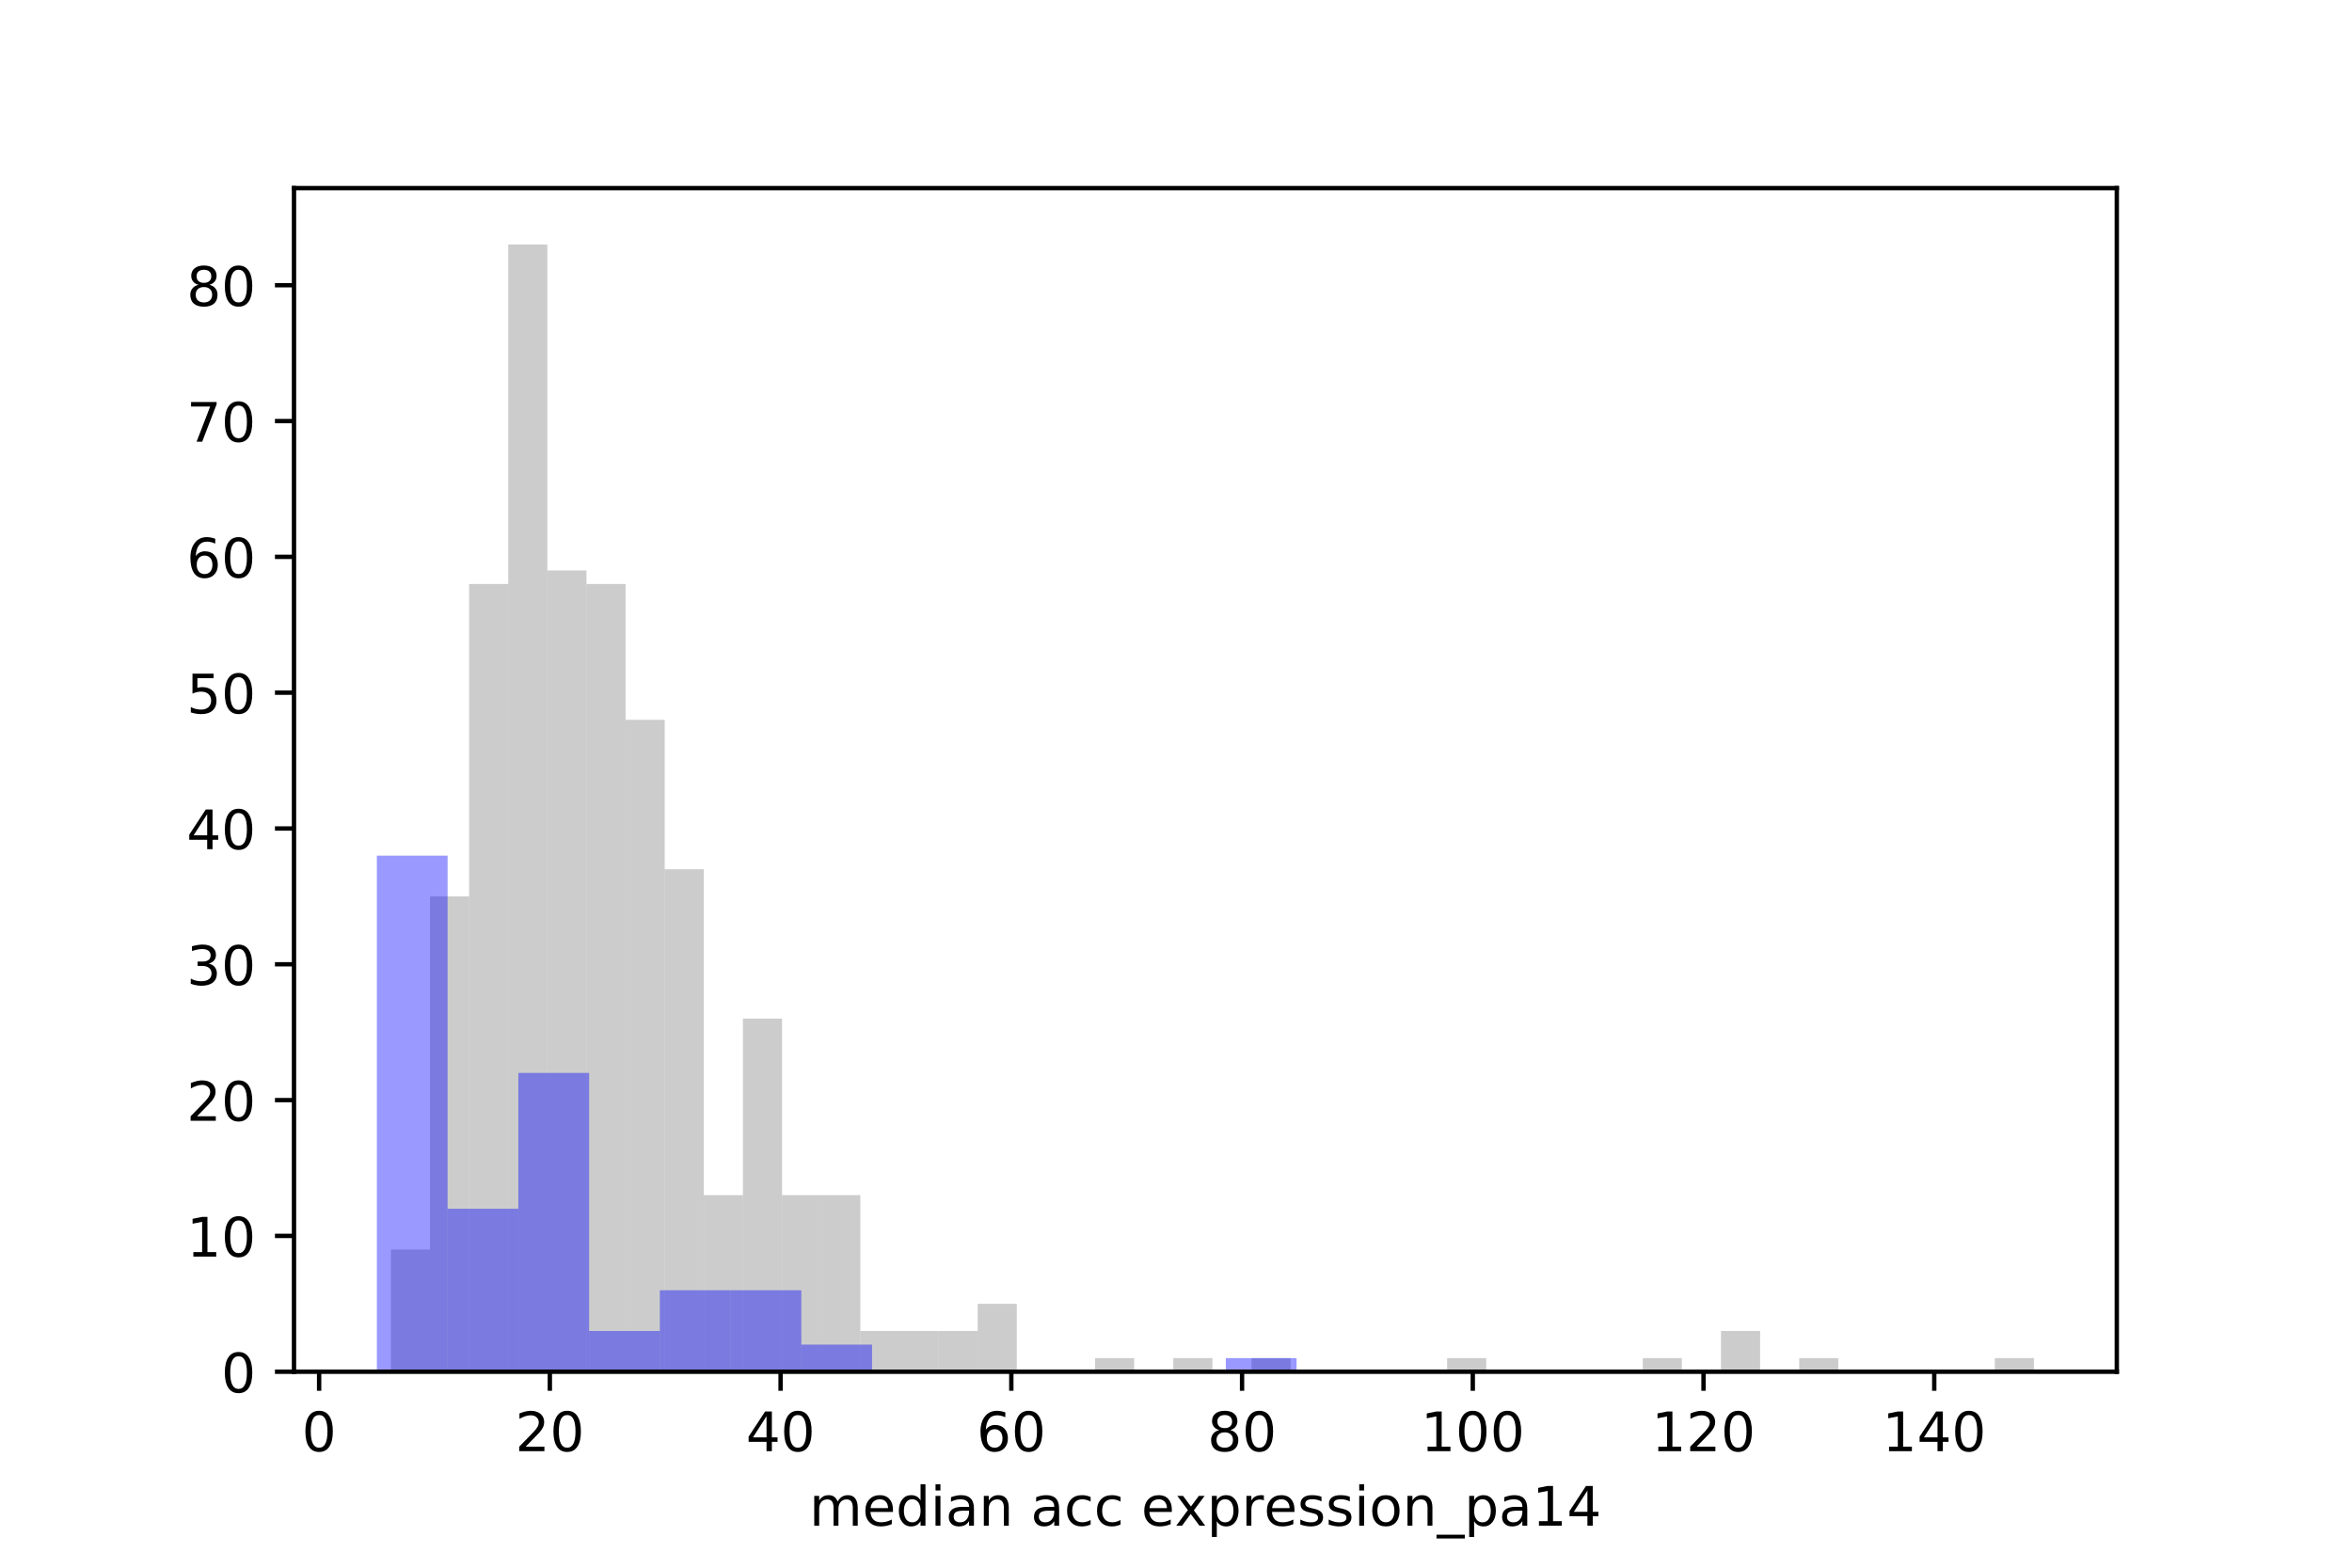 <?xml version="1.0" encoding="utf-8" standalone="no"?>
<!DOCTYPE svg PUBLIC "-//W3C//DTD SVG 1.1//EN"
  "http://www.w3.org/Graphics/SVG/1.1/DTD/svg11.dtd">
<!-- Created with matplotlib (https://matplotlib.org/) -->
<svg height="288pt" version="1.1" viewBox="0 0 432 288" width="432pt" xmlns="http://www.w3.org/2000/svg" xmlns:xlink="http://www.w3.org/1999/xlink">
 <defs>
  <style type="text/css">
*{stroke-linecap:butt;stroke-linejoin:round;}
  </style>
 </defs>
 <g id="figure_1">
  <g id="patch_1">
   <path d="M 0 288
L 432 288
L 432 0
L 0 0
z
" style="fill:#ffffff;"/>
  </g>
  <g id="axes_1">
   <g id="patch_2">
    <path d="M 54 252
L 388.8 252
L 388.8 34.56
L 54 34.56
z
" style="fill:#ffffff;"/>
   </g>
   <g id="patch_3">
    <path clip-path="url(#p529b5a65e0)" d="M 71.791 252
L 78.976 252
L 78.976 229.545
L 71.791 229.545
z
" style="fill:#808080;opacity:0.4;"/>
   </g>
   <g id="patch_4">
    <path clip-path="url(#p529b5a65e0)" d="M 78.976 252
L 86.162 252
L 86.162 164.675
L 78.976 164.675
z
" style="fill:#808080;opacity:0.4;"/>
   </g>
   <g id="patch_5">
    <path clip-path="url(#p529b5a65e0)" d="M 86.162 252
L 93.347 252
L 93.347 107.29
L 86.162 107.29
z
" style="fill:#808080;opacity:0.4;"/>
   </g>
   <g id="patch_6">
    <path clip-path="url(#p529b5a65e0)" d="M 93.347 252
L 100.533 252
L 100.533 44.914
L 93.347 44.914
z
" style="fill:#808080;opacity:0.4;"/>
   </g>
   <g id="patch_7">
    <path clip-path="url(#p529b5a65e0)" d="M 100.533 252
L 107.718 252
L 107.718 104.794
L 100.533 104.794
z
" style="fill:#808080;opacity:0.4;"/>
   </g>
   <g id="patch_8">
    <path clip-path="url(#p529b5a65e0)" d="M 107.718 252
L 114.904 252
L 114.904 107.29
L 107.718 107.29
z
" style="fill:#808080;opacity:0.4;"/>
   </g>
   <g id="patch_9">
    <path clip-path="url(#p529b5a65e0)" d="M 114.904 252
L 122.089 252
L 122.089 132.24
L 114.904 132.24
z
" style="fill:#808080;opacity:0.4;"/>
   </g>
   <g id="patch_10">
    <path clip-path="url(#p529b5a65e0)" d="M 122.089 252
L 129.275 252
L 129.275 159.685
L 122.089 159.685
z
" style="fill:#808080;opacity:0.4;"/>
   </g>
   <g id="patch_11">
    <path clip-path="url(#p529b5a65e0)" d="M 129.275 252
L 136.46 252
L 136.46 219.565
L 129.275 219.565
z
" style="fill:#808080;opacity:0.4;"/>
   </g>
   <g id="patch_12">
    <path clip-path="url(#p529b5a65e0)" d="M 136.46 252
L 143.646 252
L 143.646 187.13
L 136.46 187.13
z
" style="fill:#808080;opacity:0.4;"/>
   </g>
   <g id="patch_13">
    <path clip-path="url(#p529b5a65e0)" d="M 143.646 252
L 150.831 252
L 150.831 219.565
L 143.646 219.565
z
" style="fill:#808080;opacity:0.4;"/>
   </g>
   <g id="patch_14">
    <path clip-path="url(#p529b5a65e0)" d="M 150.831 252
L 158.017 252
L 158.017 219.565
L 150.831 219.565
z
" style="fill:#808080;opacity:0.4;"/>
   </g>
   <g id="patch_15">
    <path clip-path="url(#p529b5a65e0)" d="M 158.017 252
L 165.202 252
L 165.202 244.515
L 158.017 244.515
z
" style="fill:#808080;opacity:0.4;"/>
   </g>
   <g id="patch_16">
    <path clip-path="url(#p529b5a65e0)" d="M 165.202 252
L 172.388 252
L 172.388 244.515
L 165.202 244.515
z
" style="fill:#808080;opacity:0.4;"/>
   </g>
   <g id="patch_17">
    <path clip-path="url(#p529b5a65e0)" d="M 172.388 252
L 179.573 252
L 179.573 244.515
L 172.388 244.515
z
" style="fill:#808080;opacity:0.4;"/>
   </g>
   <g id="patch_18">
    <path clip-path="url(#p529b5a65e0)" d="M 179.573 252
L 186.759 252
L 186.759 239.525
L 179.573 239.525
z
" style="fill:#808080;opacity:0.4;"/>
   </g>
   <g id="patch_19">
    <path clip-path="url(#p529b5a65e0)" d="M 186.759 252
L 193.944 252
L 193.944 252
L 186.759 252
z
" style="fill:#808080;opacity:0.4;"/>
   </g>
   <g id="patch_20">
    <path clip-path="url(#p529b5a65e0)" d="M 193.944 252
L 201.13 252
L 201.13 252
L 193.944 252
z
" style="fill:#808080;opacity:0.4;"/>
   </g>
   <g id="patch_21">
    <path clip-path="url(#p529b5a65e0)" d="M 201.13 252
L 208.315 252
L 208.315 249.505
L 201.13 249.505
z
" style="fill:#808080;opacity:0.4;"/>
   </g>
   <g id="patch_22">
    <path clip-path="url(#p529b5a65e0)" d="M 208.315 252
L 215.501 252
L 215.501 252
L 208.315 252
z
" style="fill:#808080;opacity:0.4;"/>
   </g>
   <g id="patch_23">
    <path clip-path="url(#p529b5a65e0)" d="M 215.501 252
L 222.686 252
L 222.686 249.505
L 215.501 249.505
z
" style="fill:#808080;opacity:0.4;"/>
   </g>
   <g id="patch_24">
    <path clip-path="url(#p529b5a65e0)" d="M 222.686 252
L 229.872 252
L 229.872 252
L 222.686 252
z
" style="fill:#808080;opacity:0.4;"/>
   </g>
   <g id="patch_25">
    <path clip-path="url(#p529b5a65e0)" d="M 229.872 252
L 237.057 252
L 237.057 249.505
L 229.872 249.505
z
" style="fill:#808080;opacity:0.4;"/>
   </g>
   <g id="patch_26">
    <path clip-path="url(#p529b5a65e0)" d="M 237.057 252
L 244.243 252
L 244.243 252
L 237.057 252
z
" style="fill:#808080;opacity:0.4;"/>
   </g>
   <g id="patch_27">
    <path clip-path="url(#p529b5a65e0)" d="M 244.243 252
L 251.428 252
L 251.428 252
L 244.243 252
z
" style="fill:#808080;opacity:0.4;"/>
   </g>
   <g id="patch_28">
    <path clip-path="url(#p529b5a65e0)" d="M 251.428 252
L 258.614 252
L 258.614 252
L 251.428 252
z
" style="fill:#808080;opacity:0.4;"/>
   </g>
   <g id="patch_29">
    <path clip-path="url(#p529b5a65e0)" d="M 258.614 252
L 265.799 252
L 265.799 252
L 258.614 252
z
" style="fill:#808080;opacity:0.4;"/>
   </g>
   <g id="patch_30">
    <path clip-path="url(#p529b5a65e0)" d="M 265.799 252
L 272.985 252
L 272.985 249.505
L 265.799 249.505
z
" style="fill:#808080;opacity:0.4;"/>
   </g>
   <g id="patch_31">
    <path clip-path="url(#p529b5a65e0)" d="M 272.985 252
L 280.17 252
L 280.17 252
L 272.985 252
z
" style="fill:#808080;opacity:0.4;"/>
   </g>
   <g id="patch_32">
    <path clip-path="url(#p529b5a65e0)" d="M 280.17 252
L 287.356 252
L 287.356 252
L 280.17 252
z
" style="fill:#808080;opacity:0.4;"/>
   </g>
   <g id="patch_33">
    <path clip-path="url(#p529b5a65e0)" d="M 287.356 252
L 294.541 252
L 294.541 252
L 287.356 252
z
" style="fill:#808080;opacity:0.4;"/>
   </g>
   <g id="patch_34">
    <path clip-path="url(#p529b5a65e0)" d="M 294.541 252
L 301.727 252
L 301.727 252
L 294.541 252
z
" style="fill:#808080;opacity:0.4;"/>
   </g>
   <g id="patch_35">
    <path clip-path="url(#p529b5a65e0)" d="M 301.727 252
L 308.912 252
L 308.912 249.505
L 301.727 249.505
z
" style="fill:#808080;opacity:0.4;"/>
   </g>
   <g id="patch_36">
    <path clip-path="url(#p529b5a65e0)" d="M 308.912 252
L 316.098 252
L 316.098 252
L 308.912 252
z
" style="fill:#808080;opacity:0.4;"/>
   </g>
   <g id="patch_37">
    <path clip-path="url(#p529b5a65e0)" d="M 316.098 252
L 323.283 252
L 323.283 244.515
L 316.098 244.515
z
" style="fill:#808080;opacity:0.4;"/>
   </g>
   <g id="patch_38">
    <path clip-path="url(#p529b5a65e0)" d="M 323.283 252
L 330.469 252
L 330.469 252
L 323.283 252
z
" style="fill:#808080;opacity:0.4;"/>
   </g>
   <g id="patch_39">
    <path clip-path="url(#p529b5a65e0)" d="M 330.469 252
L 337.654 252
L 337.654 249.505
L 330.469 249.505
z
" style="fill:#808080;opacity:0.4;"/>
   </g>
   <g id="patch_40">
    <path clip-path="url(#p529b5a65e0)" d="M 337.654 252
L 344.84 252
L 344.84 252
L 337.654 252
z
" style="fill:#808080;opacity:0.4;"/>
   </g>
   <g id="patch_41">
    <path clip-path="url(#p529b5a65e0)" d="M 344.84 252
L 352.025 252
L 352.025 252
L 344.84 252
z
" style="fill:#808080;opacity:0.4;"/>
   </g>
   <g id="patch_42">
    <path clip-path="url(#p529b5a65e0)" d="M 352.025 252
L 359.211 252
L 359.211 252
L 352.025 252
z
" style="fill:#808080;opacity:0.4;"/>
   </g>
   <g id="patch_43">
    <path clip-path="url(#p529b5a65e0)" d="M 359.211 252
L 366.396 252
L 366.396 252
L 359.211 252
z
" style="fill:#808080;opacity:0.4;"/>
   </g>
   <g id="patch_44">
    <path clip-path="url(#p529b5a65e0)" d="M 366.396 252
L 373.582 252
L 373.582 249.505
L 366.396 249.505
z
" style="fill:#808080;opacity:0.4;"/>
   </g>
   <g id="patch_45">
    <path clip-path="url(#p529b5a65e0)" d="M 69.218 252
L 82.212 252
L 82.212 157.19
L 69.218 157.19
z
" style="fill:#0000ff;opacity:0.4;"/>
   </g>
   <g id="patch_46">
    <path clip-path="url(#p529b5a65e0)" d="M 82.212 252
L 95.207 252
L 95.207 222.06
L 82.212 222.06
z
" style="fill:#0000ff;opacity:0.4;"/>
   </g>
   <g id="patch_47">
    <path clip-path="url(#p529b5a65e0)" d="M 95.207 252
L 108.201 252
L 108.201 197.11
L 95.207 197.11
z
" style="fill:#0000ff;opacity:0.4;"/>
   </g>
   <g id="patch_48">
    <path clip-path="url(#p529b5a65e0)" d="M 108.201 252
L 121.195 252
L 121.195 244.515
L 108.201 244.515
z
" style="fill:#0000ff;opacity:0.4;"/>
   </g>
   <g id="patch_49">
    <path clip-path="url(#p529b5a65e0)" d="M 121.195 252
L 134.189 252
L 134.189 237.03
L 121.195 237.03
z
" style="fill:#0000ff;opacity:0.4;"/>
   </g>
   <g id="patch_50">
    <path clip-path="url(#p529b5a65e0)" d="M 134.189 252
L 147.183 252
L 147.183 237.03
L 134.189 237.03
z
" style="fill:#0000ff;opacity:0.4;"/>
   </g>
   <g id="patch_51">
    <path clip-path="url(#p529b5a65e0)" d="M 147.183 252
L 160.177 252
L 160.177 247.01
L 147.183 247.01
z
" style="fill:#0000ff;opacity:0.4;"/>
   </g>
   <g id="patch_52">
    <path clip-path="url(#p529b5a65e0)" d="M 160.177 252
L 173.172 252
L 173.172 252
L 160.177 252
z
" style="fill:#0000ff;opacity:0.4;"/>
   </g>
   <g id="patch_53">
    <path clip-path="url(#p529b5a65e0)" d="M 173.172 252
L 186.166 252
L 186.166 252
L 173.172 252
z
" style="fill:#0000ff;opacity:0.4;"/>
   </g>
   <g id="patch_54">
    <path clip-path="url(#p529b5a65e0)" d="M 186.166 252
L 199.16 252
L 199.16 252
L 186.166 252
z
" style="fill:#0000ff;opacity:0.4;"/>
   </g>
   <g id="patch_55">
    <path clip-path="url(#p529b5a65e0)" d="M 199.16 252
L 212.154 252
L 212.154 252
L 199.16 252
z
" style="fill:#0000ff;opacity:0.4;"/>
   </g>
   <g id="patch_56">
    <path clip-path="url(#p529b5a65e0)" d="M 212.154 252
L 225.148 252
L 225.148 252
L 212.154 252
z
" style="fill:#0000ff;opacity:0.4;"/>
   </g>
   <g id="patch_57">
    <path clip-path="url(#p529b5a65e0)" d="M 225.148 252
L 238.142 252
L 238.142 249.505
L 225.148 249.505
z
" style="fill:#0000ff;opacity:0.4;"/>
   </g>
   <g id="matplotlib.axis_1">
    <g id="xtick_1">
     <g id="line2d_1">
      <defs>
       <path d="M 0 0
L 0 3.5
" id="m46fd5cea2c" style="stroke:#000000;stroke-width:0.8;"/>
      </defs>
      <g>
       <use style="stroke:#000000;stroke-width:0.8;" x="58.614" xlink:href="#m46fd5cea2c" y="252"/>
      </g>
     </g>
     <g id="text_1">
      <!-- 0 -->
      <defs>
       <path d="M 31.781 66.406
Q 24.172 66.406 20.328 58.906
Q 16.5 51.422 16.5 36.375
Q 16.5 21.391 20.328 13.891
Q 24.172 6.391 31.781 6.391
Q 39.453 6.391 43.281 13.891
Q 47.125 21.391 47.125 36.375
Q 47.125 51.422 43.281 58.906
Q 39.453 66.406 31.781 66.406
z
M 31.781 74.219
Q 44.047 74.219 50.516 64.516
Q 56.984 54.828 56.984 36.375
Q 56.984 17.969 50.516 8.266
Q 44.047 -1.422 31.781 -1.422
Q 19.531 -1.422 13.062 8.266
Q 6.594 17.969 6.594 36.375
Q 6.594 54.828 13.062 64.516
Q 19.531 74.219 31.781 74.219
z
" id="DejaVuSans-48"/>
      </defs>
      <g transform="translate(55.433 266.598)scale(0.1 -0.1)">
       <use xlink:href="#DejaVuSans-48"/>
      </g>
     </g>
    </g>
    <g id="xtick_2">
     <g id="line2d_2">
      <g>
       <use style="stroke:#000000;stroke-width:0.8;" x="100.993" xlink:href="#m46fd5cea2c" y="252"/>
      </g>
     </g>
     <g id="text_2">
      <!-- 20 -->
      <defs>
       <path d="M 19.188 8.297
L 53.609 8.297
L 53.609 0
L 7.328 0
L 7.328 8.297
Q 12.938 14.109 22.625 23.891
Q 32.328 33.688 34.812 36.531
Q 39.547 41.844 41.422 45.531
Q 43.312 49.219 43.312 52.781
Q 43.312 58.594 39.234 62.25
Q 35.156 65.922 28.609 65.922
Q 23.969 65.922 18.812 64.312
Q 13.672 62.703 7.812 59.422
L 7.812 69.391
Q 13.766 71.781 18.938 73
Q 24.125 74.219 28.422 74.219
Q 39.75 74.219 46.484 68.547
Q 53.219 62.891 53.219 53.422
Q 53.219 48.922 51.531 44.891
Q 49.859 40.875 45.406 35.406
Q 44.188 33.984 37.641 27.219
Q 31.109 20.453 19.188 8.297
z
" id="DejaVuSans-50"/>
      </defs>
      <g transform="translate(94.631 266.598)scale(0.1 -0.1)">
       <use xlink:href="#DejaVuSans-50"/>
       <use x="63.623" xlink:href="#DejaVuSans-48"/>
      </g>
     </g>
    </g>
    <g id="xtick_3">
     <g id="line2d_3">
      <g>
       <use style="stroke:#000000;stroke-width:0.8;" x="143.373" xlink:href="#m46fd5cea2c" y="252"/>
      </g>
     </g>
     <g id="text_3">
      <!-- 40 -->
      <defs>
       <path d="M 37.797 64.312
L 12.891 25.391
L 37.797 25.391
z
M 35.203 72.906
L 47.609 72.906
L 47.609 25.391
L 58.016 25.391
L 58.016 17.188
L 47.609 17.188
L 47.609 0
L 37.797 0
L 37.797 17.188
L 4.891 17.188
L 4.891 26.703
z
" id="DejaVuSans-52"/>
      </defs>
      <g transform="translate(137.011 266.598)scale(0.1 -0.1)">
       <use xlink:href="#DejaVuSans-52"/>
       <use x="63.623" xlink:href="#DejaVuSans-48"/>
      </g>
     </g>
    </g>
    <g id="xtick_4">
     <g id="line2d_4">
      <g>
       <use style="stroke:#000000;stroke-width:0.8;" x="185.753" xlink:href="#m46fd5cea2c" y="252"/>
      </g>
     </g>
     <g id="text_4">
      <!-- 60 -->
      <defs>
       <path d="M 33.016 40.375
Q 26.375 40.375 22.484 35.828
Q 18.609 31.297 18.609 23.391
Q 18.609 15.531 22.484 10.953
Q 26.375 6.391 33.016 6.391
Q 39.656 6.391 43.531 10.953
Q 47.406 15.531 47.406 23.391
Q 47.406 31.297 43.531 35.828
Q 39.656 40.375 33.016 40.375
z
M 52.594 71.297
L 52.594 62.312
Q 48.875 64.062 45.094 64.984
Q 41.312 65.922 37.594 65.922
Q 27.828 65.922 22.672 59.328
Q 17.531 52.734 16.797 39.406
Q 19.672 43.656 24.016 45.922
Q 28.375 48.188 33.594 48.188
Q 44.578 48.188 50.953 41.516
Q 57.328 34.859 57.328 23.391
Q 57.328 12.156 50.688 5.359
Q 44.047 -1.422 33.016 -1.422
Q 20.359 -1.422 13.672 8.266
Q 6.984 17.969 6.984 36.375
Q 6.984 53.656 15.188 63.938
Q 23.391 74.219 37.203 74.219
Q 40.922 74.219 44.703 73.484
Q 48.484 72.75 52.594 71.297
z
" id="DejaVuSans-54"/>
      </defs>
      <g transform="translate(179.39 266.598)scale(0.1 -0.1)">
       <use xlink:href="#DejaVuSans-54"/>
       <use x="63.623" xlink:href="#DejaVuSans-48"/>
      </g>
     </g>
    </g>
    <g id="xtick_5">
     <g id="line2d_5">
      <g>
       <use style="stroke:#000000;stroke-width:0.8;" x="228.132" xlink:href="#m46fd5cea2c" y="252"/>
      </g>
     </g>
     <g id="text_5">
      <!-- 80 -->
      <defs>
       <path d="M 31.781 34.625
Q 24.75 34.625 20.719 30.859
Q 16.703 27.094 16.703 20.516
Q 16.703 13.922 20.719 10.156
Q 24.75 6.391 31.781 6.391
Q 38.812 6.391 42.859 10.172
Q 46.922 13.969 46.922 20.516
Q 46.922 27.094 42.891 30.859
Q 38.875 34.625 31.781 34.625
z
M 21.922 38.812
Q 15.578 40.375 12.031 44.719
Q 8.5 49.078 8.5 55.328
Q 8.5 64.062 14.719 69.141
Q 20.953 74.219 31.781 74.219
Q 42.672 74.219 48.875 69.141
Q 55.078 64.062 55.078 55.328
Q 55.078 49.078 51.531 44.719
Q 48 40.375 41.703 38.812
Q 48.828 37.156 52.797 32.312
Q 56.781 27.484 56.781 20.516
Q 56.781 9.906 50.312 4.234
Q 43.844 -1.422 31.781 -1.422
Q 19.734 -1.422 13.25 4.234
Q 6.781 9.906 6.781 20.516
Q 6.781 27.484 10.781 32.312
Q 14.797 37.156 21.922 38.812
z
M 18.312 54.391
Q 18.312 48.734 21.844 45.562
Q 25.391 42.391 31.781 42.391
Q 38.141 42.391 41.719 45.562
Q 45.312 48.734 45.312 54.391
Q 45.312 60.062 41.719 63.234
Q 38.141 66.406 31.781 66.406
Q 25.391 66.406 21.844 63.234
Q 18.312 60.062 18.312 54.391
z
" id="DejaVuSans-56"/>
      </defs>
      <g transform="translate(221.77 266.598)scale(0.1 -0.1)">
       <use xlink:href="#DejaVuSans-56"/>
       <use x="63.623" xlink:href="#DejaVuSans-48"/>
      </g>
     </g>
    </g>
    <g id="xtick_6">
     <g id="line2d_6">
      <g>
       <use style="stroke:#000000;stroke-width:0.8;" x="270.512" xlink:href="#m46fd5cea2c" y="252"/>
      </g>
     </g>
     <g id="text_6">
      <!-- 100 -->
      <defs>
       <path d="M 12.406 8.297
L 28.516 8.297
L 28.516 63.922
L 10.984 60.406
L 10.984 69.391
L 28.422 72.906
L 38.281 72.906
L 38.281 8.297
L 54.391 8.297
L 54.391 0
L 12.406 0
z
" id="DejaVuSans-49"/>
      </defs>
      <g transform="translate(260.968 266.598)scale(0.1 -0.1)">
       <use xlink:href="#DejaVuSans-49"/>
       <use x="63.623" xlink:href="#DejaVuSans-48"/>
       <use x="127.246" xlink:href="#DejaVuSans-48"/>
      </g>
     </g>
    </g>
    <g id="xtick_7">
     <g id="line2d_7">
      <g>
       <use style="stroke:#000000;stroke-width:0.8;" x="312.891" xlink:href="#m46fd5cea2c" y="252"/>
      </g>
     </g>
     <g id="text_7">
      <!-- 120 -->
      <g transform="translate(303.348 266.598)scale(0.1 -0.1)">
       <use xlink:href="#DejaVuSans-49"/>
       <use x="63.623" xlink:href="#DejaVuSans-50"/>
       <use x="127.246" xlink:href="#DejaVuSans-48"/>
      </g>
     </g>
    </g>
    <g id="xtick_8">
     <g id="line2d_8">
      <g>
       <use style="stroke:#000000;stroke-width:0.8;" x="355.271" xlink:href="#m46fd5cea2c" y="252"/>
      </g>
     </g>
     <g id="text_8">
      <!-- 140 -->
      <g transform="translate(345.727 266.598)scale(0.1 -0.1)">
       <use xlink:href="#DejaVuSans-49"/>
       <use x="63.623" xlink:href="#DejaVuSans-52"/>
       <use x="127.246" xlink:href="#DejaVuSans-48"/>
      </g>
     </g>
    </g>
    <g id="text_9">
     <!-- median acc expression_pa14 -->
     <defs>
      <path d="M 52 44.188
Q 55.375 50.25 60.062 53.125
Q 64.75 56 71.094 56
Q 79.641 56 84.281 50.016
Q 88.922 44.047 88.922 33.016
L 88.922 0
L 79.891 0
L 79.891 32.719
Q 79.891 40.578 77.094 44.375
Q 74.312 48.188 68.609 48.188
Q 61.625 48.188 57.562 43.547
Q 53.516 38.922 53.516 30.906
L 53.516 0
L 44.484 0
L 44.484 32.719
Q 44.484 40.625 41.703 44.406
Q 38.922 48.188 33.109 48.188
Q 26.219 48.188 22.156 43.531
Q 18.109 38.875 18.109 30.906
L 18.109 0
L 9.078 0
L 9.078 54.688
L 18.109 54.688
L 18.109 46.188
Q 21.188 51.219 25.484 53.609
Q 29.781 56 35.688 56
Q 41.656 56 45.828 52.969
Q 50 49.953 52 44.188
z
" id="DejaVuSans-109"/>
      <path d="M 56.203 29.594
L 56.203 25.203
L 14.891 25.203
Q 15.484 15.922 20.484 11.062
Q 25.484 6.203 34.422 6.203
Q 39.594 6.203 44.453 7.469
Q 49.312 8.734 54.109 11.281
L 54.109 2.781
Q 49.266 0.734 44.188 -0.344
Q 39.109 -1.422 33.891 -1.422
Q 20.797 -1.422 13.156 6.188
Q 5.516 13.812 5.516 26.812
Q 5.516 40.234 12.766 48.109
Q 20.016 56 32.328 56
Q 43.359 56 49.781 48.891
Q 56.203 41.797 56.203 29.594
z
M 47.219 32.234
Q 47.125 39.594 43.094 43.984
Q 39.062 48.391 32.422 48.391
Q 24.906 48.391 20.391 44.141
Q 15.875 39.891 15.188 32.172
z
" id="DejaVuSans-101"/>
      <path d="M 45.406 46.391
L 45.406 75.984
L 54.391 75.984
L 54.391 0
L 45.406 0
L 45.406 8.203
Q 42.578 3.328 38.25 0.953
Q 33.938 -1.422 27.875 -1.422
Q 17.969 -1.422 11.734 6.484
Q 5.516 14.406 5.516 27.297
Q 5.516 40.188 11.734 48.094
Q 17.969 56 27.875 56
Q 33.938 56 38.25 53.625
Q 42.578 51.266 45.406 46.391
z
M 14.797 27.297
Q 14.797 17.391 18.875 11.75
Q 22.953 6.109 30.078 6.109
Q 37.203 6.109 41.297 11.75
Q 45.406 17.391 45.406 27.297
Q 45.406 37.203 41.297 42.844
Q 37.203 48.484 30.078 48.484
Q 22.953 48.484 18.875 42.844
Q 14.797 37.203 14.797 27.297
z
" id="DejaVuSans-100"/>
      <path d="M 9.422 54.688
L 18.406 54.688
L 18.406 0
L 9.422 0
z
M 9.422 75.984
L 18.406 75.984
L 18.406 64.594
L 9.422 64.594
z
" id="DejaVuSans-105"/>
      <path d="M 34.281 27.484
Q 23.391 27.484 19.188 25
Q 14.984 22.516 14.984 16.5
Q 14.984 11.719 18.141 8.906
Q 21.297 6.109 26.703 6.109
Q 34.188 6.109 38.703 11.406
Q 43.219 16.703 43.219 25.484
L 43.219 27.484
z
M 52.203 31.203
L 52.203 0
L 43.219 0
L 43.219 8.297
Q 40.141 3.328 35.547 0.953
Q 30.953 -1.422 24.312 -1.422
Q 15.922 -1.422 10.953 3.297
Q 6 8.016 6 15.922
Q 6 25.141 12.172 29.828
Q 18.359 34.516 30.609 34.516
L 43.219 34.516
L 43.219 35.406
Q 43.219 41.609 39.141 45
Q 35.062 48.391 27.688 48.391
Q 23 48.391 18.547 47.266
Q 14.109 46.141 10.016 43.891
L 10.016 52.203
Q 14.938 54.109 19.578 55.047
Q 24.219 56 28.609 56
Q 40.484 56 46.344 49.844
Q 52.203 43.703 52.203 31.203
z
" id="DejaVuSans-97"/>
      <path d="M 54.891 33.016
L 54.891 0
L 45.906 0
L 45.906 32.719
Q 45.906 40.484 42.875 44.328
Q 39.844 48.188 33.797 48.188
Q 26.516 48.188 22.312 43.547
Q 18.109 38.922 18.109 30.906
L 18.109 0
L 9.078 0
L 9.078 54.688
L 18.109 54.688
L 18.109 46.188
Q 21.344 51.125 25.703 53.562
Q 30.078 56 35.797 56
Q 45.219 56 50.047 50.172
Q 54.891 44.344 54.891 33.016
z
" id="DejaVuSans-110"/>
      <path id="DejaVuSans-32"/>
      <path d="M 48.781 52.594
L 48.781 44.188
Q 44.969 46.297 41.141 47.344
Q 37.312 48.391 33.406 48.391
Q 24.656 48.391 19.812 42.844
Q 14.984 37.312 14.984 27.297
Q 14.984 17.281 19.812 11.734
Q 24.656 6.203 33.406 6.203
Q 37.312 6.203 41.141 7.25
Q 44.969 8.297 48.781 10.406
L 48.781 2.094
Q 45.016 0.344 40.984 -0.531
Q 36.969 -1.422 32.422 -1.422
Q 20.062 -1.422 12.781 6.344
Q 5.516 14.109 5.516 27.297
Q 5.516 40.672 12.859 48.328
Q 20.219 56 33.016 56
Q 37.156 56 41.109 55.141
Q 45.062 54.297 48.781 52.594
z
" id="DejaVuSans-99"/>
      <path d="M 54.891 54.688
L 35.109 28.078
L 55.906 0
L 45.312 0
L 29.391 21.484
L 13.484 0
L 2.875 0
L 24.125 28.609
L 4.688 54.688
L 15.281 54.688
L 29.781 35.203
L 44.281 54.688
z
" id="DejaVuSans-120"/>
      <path d="M 18.109 8.203
L 18.109 -20.797
L 9.078 -20.797
L 9.078 54.688
L 18.109 54.688
L 18.109 46.391
Q 20.953 51.266 25.266 53.625
Q 29.594 56 35.594 56
Q 45.562 56 51.781 48.094
Q 58.016 40.188 58.016 27.297
Q 58.016 14.406 51.781 6.484
Q 45.562 -1.422 35.594 -1.422
Q 29.594 -1.422 25.266 0.953
Q 20.953 3.328 18.109 8.203
z
M 48.688 27.297
Q 48.688 37.203 44.609 42.844
Q 40.531 48.484 33.406 48.484
Q 26.266 48.484 22.188 42.844
Q 18.109 37.203 18.109 27.297
Q 18.109 17.391 22.188 11.75
Q 26.266 6.109 33.406 6.109
Q 40.531 6.109 44.609 11.75
Q 48.688 17.391 48.688 27.297
z
" id="DejaVuSans-112"/>
      <path d="M 41.109 46.297
Q 39.594 47.172 37.812 47.578
Q 36.031 48 33.891 48
Q 26.266 48 22.188 43.047
Q 18.109 38.094 18.109 28.812
L 18.109 0
L 9.078 0
L 9.078 54.688
L 18.109 54.688
L 18.109 46.188
Q 20.953 51.172 25.484 53.578
Q 30.031 56 36.531 56
Q 37.453 56 38.578 55.875
Q 39.703 55.766 41.062 55.516
z
" id="DejaVuSans-114"/>
      <path d="M 44.281 53.078
L 44.281 44.578
Q 40.484 46.531 36.375 47.5
Q 32.281 48.484 27.875 48.484
Q 21.188 48.484 17.844 46.438
Q 14.5 44.391 14.5 40.281
Q 14.5 37.156 16.891 35.375
Q 19.281 33.594 26.516 31.984
L 29.594 31.297
Q 39.156 29.25 43.188 25.516
Q 47.219 21.781 47.219 15.094
Q 47.219 7.469 41.188 3.016
Q 35.156 -1.422 24.609 -1.422
Q 20.219 -1.422 15.453 -0.562
Q 10.688 0.297 5.422 2
L 5.422 11.281
Q 10.406 8.688 15.234 7.391
Q 20.062 6.109 24.812 6.109
Q 31.156 6.109 34.562 8.281
Q 37.984 10.453 37.984 14.406
Q 37.984 18.062 35.516 20.016
Q 33.062 21.969 24.703 23.781
L 21.578 24.516
Q 13.234 26.266 9.516 29.906
Q 5.812 33.547 5.812 39.891
Q 5.812 47.609 11.281 51.797
Q 16.75 56 26.812 56
Q 31.781 56 36.172 55.266
Q 40.578 54.547 44.281 53.078
z
" id="DejaVuSans-115"/>
      <path d="M 30.609 48.391
Q 23.391 48.391 19.188 42.75
Q 14.984 37.109 14.984 27.297
Q 14.984 17.484 19.156 11.844
Q 23.344 6.203 30.609 6.203
Q 37.797 6.203 41.984 11.859
Q 46.188 17.531 46.188 27.297
Q 46.188 37.016 41.984 42.703
Q 37.797 48.391 30.609 48.391
z
M 30.609 56
Q 42.328 56 49.016 48.375
Q 55.719 40.766 55.719 27.297
Q 55.719 13.875 49.016 6.219
Q 42.328 -1.422 30.609 -1.422
Q 18.844 -1.422 12.172 6.219
Q 5.516 13.875 5.516 27.297
Q 5.516 40.766 12.172 48.375
Q 18.844 56 30.609 56
z
" id="DejaVuSans-111"/>
      <path d="M 50.984 -16.609
L 50.984 -23.578
L -0.984 -23.578
L -0.984 -16.609
z
" id="DejaVuSans-95"/>
     </defs>
     <g transform="translate(148.649 280.277)scale(0.1 -0.1)">
      <use xlink:href="#DejaVuSans-109"/>
      <use x="97.412" xlink:href="#DejaVuSans-101"/>
      <use x="158.936" xlink:href="#DejaVuSans-100"/>
      <use x="222.412" xlink:href="#DejaVuSans-105"/>
      <use x="250.195" xlink:href="#DejaVuSans-97"/>
      <use x="311.475" xlink:href="#DejaVuSans-110"/>
      <use x="374.854" xlink:href="#DejaVuSans-32"/>
      <use x="406.641" xlink:href="#DejaVuSans-97"/>
      <use x="467.92" xlink:href="#DejaVuSans-99"/>
      <use x="522.9" xlink:href="#DejaVuSans-99"/>
      <use x="577.881" xlink:href="#DejaVuSans-32"/>
      <use x="609.668" xlink:href="#DejaVuSans-101"/>
      <use x="671.176" xlink:href="#DejaVuSans-120"/>
      <use x="730.355" xlink:href="#DejaVuSans-112"/>
      <use x="793.832" xlink:href="#DejaVuSans-114"/>
      <use x="834.914" xlink:href="#DejaVuSans-101"/>
      <use x="896.438" xlink:href="#DejaVuSans-115"/>
      <use x="948.537" xlink:href="#DejaVuSans-115"/>
      <use x="1000.637" xlink:href="#DejaVuSans-105"/>
      <use x="1028.42" xlink:href="#DejaVuSans-111"/>
      <use x="1089.602" xlink:href="#DejaVuSans-110"/>
      <use x="1152.98" xlink:href="#DejaVuSans-95"/>
      <use x="1202.98" xlink:href="#DejaVuSans-112"/>
      <use x="1266.457" xlink:href="#DejaVuSans-97"/>
      <use x="1327.736" xlink:href="#DejaVuSans-49"/>
      <use x="1391.359" xlink:href="#DejaVuSans-52"/>
     </g>
    </g>
   </g>
   <g id="matplotlib.axis_2">
    <g id="ytick_1">
     <g id="line2d_9">
      <defs>
       <path d="M 0 0
L -3.5 0
" id="m6c27c81e3d" style="stroke:#000000;stroke-width:0.8;"/>
      </defs>
      <g>
       <use style="stroke:#000000;stroke-width:0.8;" x="54" xlink:href="#m6c27c81e3d" y="252"/>
      </g>
     </g>
     <g id="text_10">
      <!-- 0 -->
      <g transform="translate(40.638 255.799)scale(0.1 -0.1)">
       <use xlink:href="#DejaVuSans-48"/>
      </g>
     </g>
    </g>
    <g id="ytick_2">
     <g id="line2d_10">
      <g>
       <use style="stroke:#000000;stroke-width:0.8;" x="54" xlink:href="#m6c27c81e3d" y="227.05"/>
      </g>
     </g>
     <g id="text_11">
      <!-- 10 -->
      <g transform="translate(34.275 230.849)scale(0.1 -0.1)">
       <use xlink:href="#DejaVuSans-49"/>
       <use x="63.623" xlink:href="#DejaVuSans-48"/>
      </g>
     </g>
    </g>
    <g id="ytick_3">
     <g id="line2d_11">
      <g>
       <use style="stroke:#000000;stroke-width:0.8;" x="54" xlink:href="#m6c27c81e3d" y="202.1"/>
      </g>
     </g>
     <g id="text_12">
      <!-- 20 -->
      <g transform="translate(34.275 205.899)scale(0.1 -0.1)">
       <use xlink:href="#DejaVuSans-50"/>
       <use x="63.623" xlink:href="#DejaVuSans-48"/>
      </g>
     </g>
    </g>
    <g id="ytick_4">
     <g id="line2d_12">
      <g>
       <use style="stroke:#000000;stroke-width:0.8;" x="54" xlink:href="#m6c27c81e3d" y="177.15"/>
      </g>
     </g>
     <g id="text_13">
      <!-- 30 -->
      <defs>
       <path d="M 40.578 39.312
Q 47.656 37.797 51.625 33
Q 55.609 28.219 55.609 21.188
Q 55.609 10.406 48.188 4.484
Q 40.766 -1.422 27.094 -1.422
Q 22.516 -1.422 17.656 -0.516
Q 12.797 0.391 7.625 2.203
L 7.625 11.719
Q 11.719 9.328 16.594 8.109
Q 21.484 6.891 26.812 6.891
Q 36.078 6.891 40.938 10.547
Q 45.797 14.203 45.797 21.188
Q 45.797 27.641 41.281 31.266
Q 36.766 34.906 28.719 34.906
L 20.219 34.906
L 20.219 43.016
L 29.109 43.016
Q 36.375 43.016 40.234 45.922
Q 44.094 48.828 44.094 54.297
Q 44.094 59.906 40.109 62.906
Q 36.141 65.922 28.719 65.922
Q 24.656 65.922 20.016 65.031
Q 15.375 64.156 9.812 62.312
L 9.812 71.094
Q 15.438 72.656 20.344 73.438
Q 25.25 74.219 29.594 74.219
Q 40.828 74.219 47.359 69.109
Q 53.906 64.016 53.906 55.328
Q 53.906 49.266 50.438 45.094
Q 46.969 40.922 40.578 39.312
z
" id="DejaVuSans-51"/>
      </defs>
      <g transform="translate(34.275 180.949)scale(0.1 -0.1)">
       <use xlink:href="#DejaVuSans-51"/>
       <use x="63.623" xlink:href="#DejaVuSans-48"/>
      </g>
     </g>
    </g>
    <g id="ytick_5">
     <g id="line2d_13">
      <g>
       <use style="stroke:#000000;stroke-width:0.8;" x="54" xlink:href="#m6c27c81e3d" y="152.2"/>
      </g>
     </g>
     <g id="text_14">
      <!-- 40 -->
      <g transform="translate(34.275 155.999)scale(0.1 -0.1)">
       <use xlink:href="#DejaVuSans-52"/>
       <use x="63.623" xlink:href="#DejaVuSans-48"/>
      </g>
     </g>
    </g>
    <g id="ytick_6">
     <g id="line2d_14">
      <g>
       <use style="stroke:#000000;stroke-width:0.8;" x="54" xlink:href="#m6c27c81e3d" y="127.25"/>
      </g>
     </g>
     <g id="text_15">
      <!-- 50 -->
      <defs>
       <path d="M 10.797 72.906
L 49.516 72.906
L 49.516 64.594
L 19.828 64.594
L 19.828 46.734
Q 21.969 47.469 24.109 47.828
Q 26.266 48.188 28.422 48.188
Q 40.625 48.188 47.75 41.5
Q 54.891 34.812 54.891 23.391
Q 54.891 11.625 47.562 5.094
Q 40.234 -1.422 26.906 -1.422
Q 22.312 -1.422 17.547 -0.641
Q 12.797 0.141 7.719 1.703
L 7.719 11.625
Q 12.109 9.234 16.797 8.062
Q 21.484 6.891 26.703 6.891
Q 35.156 6.891 40.078 11.328
Q 45.016 15.766 45.016 23.391
Q 45.016 31 40.078 35.438
Q 35.156 39.891 26.703 39.891
Q 22.75 39.891 18.812 39.016
Q 14.891 38.141 10.797 36.281
z
" id="DejaVuSans-53"/>
      </defs>
      <g transform="translate(34.275 131.049)scale(0.1 -0.1)">
       <use xlink:href="#DejaVuSans-53"/>
       <use x="63.623" xlink:href="#DejaVuSans-48"/>
      </g>
     </g>
    </g>
    <g id="ytick_7">
     <g id="line2d_15">
      <g>
       <use style="stroke:#000000;stroke-width:0.8;" x="54" xlink:href="#m6c27c81e3d" y="102.299"/>
      </g>
     </g>
     <g id="text_16">
      <!-- 60 -->
      <g transform="translate(34.275 106.099)scale(0.1 -0.1)">
       <use xlink:href="#DejaVuSans-54"/>
       <use x="63.623" xlink:href="#DejaVuSans-48"/>
      </g>
     </g>
    </g>
    <g id="ytick_8">
     <g id="line2d_16">
      <g>
       <use style="stroke:#000000;stroke-width:0.8;" x="54" xlink:href="#m6c27c81e3d" y="77.349"/>
      </g>
     </g>
     <g id="text_17">
      <!-- 70 -->
      <defs>
       <path d="M 8.203 72.906
L 55.078 72.906
L 55.078 68.703
L 28.609 0
L 18.312 0
L 43.219 64.594
L 8.203 64.594
z
" id="DejaVuSans-55"/>
      </defs>
      <g transform="translate(34.275 81.149)scale(0.1 -0.1)">
       <use xlink:href="#DejaVuSans-55"/>
       <use x="63.623" xlink:href="#DejaVuSans-48"/>
      </g>
     </g>
    </g>
    <g id="ytick_9">
     <g id="line2d_17">
      <g>
       <use style="stroke:#000000;stroke-width:0.8;" x="54" xlink:href="#m6c27c81e3d" y="52.399"/>
      </g>
     </g>
     <g id="text_18">
      <!-- 80 -->
      <g transform="translate(34.275 56.199)scale(0.1 -0.1)">
       <use xlink:href="#DejaVuSans-56"/>
       <use x="63.623" xlink:href="#DejaVuSans-48"/>
      </g>
     </g>
    </g>
   </g>
   <g id="patch_58">
    <path d="M 54 252
L 54 34.56
" style="fill:none;stroke:#000000;stroke-linecap:square;stroke-linejoin:miter;stroke-width:0.8;"/>
   </g>
   <g id="patch_59">
    <path d="M 388.8 252
L 388.8 34.56
" style="fill:none;stroke:#000000;stroke-linecap:square;stroke-linejoin:miter;stroke-width:0.8;"/>
   </g>
   <g id="patch_60">
    <path d="M 54 252
L 388.8 252
" style="fill:none;stroke:#000000;stroke-linecap:square;stroke-linejoin:miter;stroke-width:0.8;"/>
   </g>
   <g id="patch_61">
    <path d="M 54 34.56
L 388.8 34.56
" style="fill:none;stroke:#000000;stroke-linecap:square;stroke-linejoin:miter;stroke-width:0.8;"/>
   </g>
  </g>
 </g>
 <defs>
  <clipPath id="p529b5a65e0">
   <rect height="217.44" width="334.8" x="54" y="34.56"/>
  </clipPath>
 </defs>
</svg>
